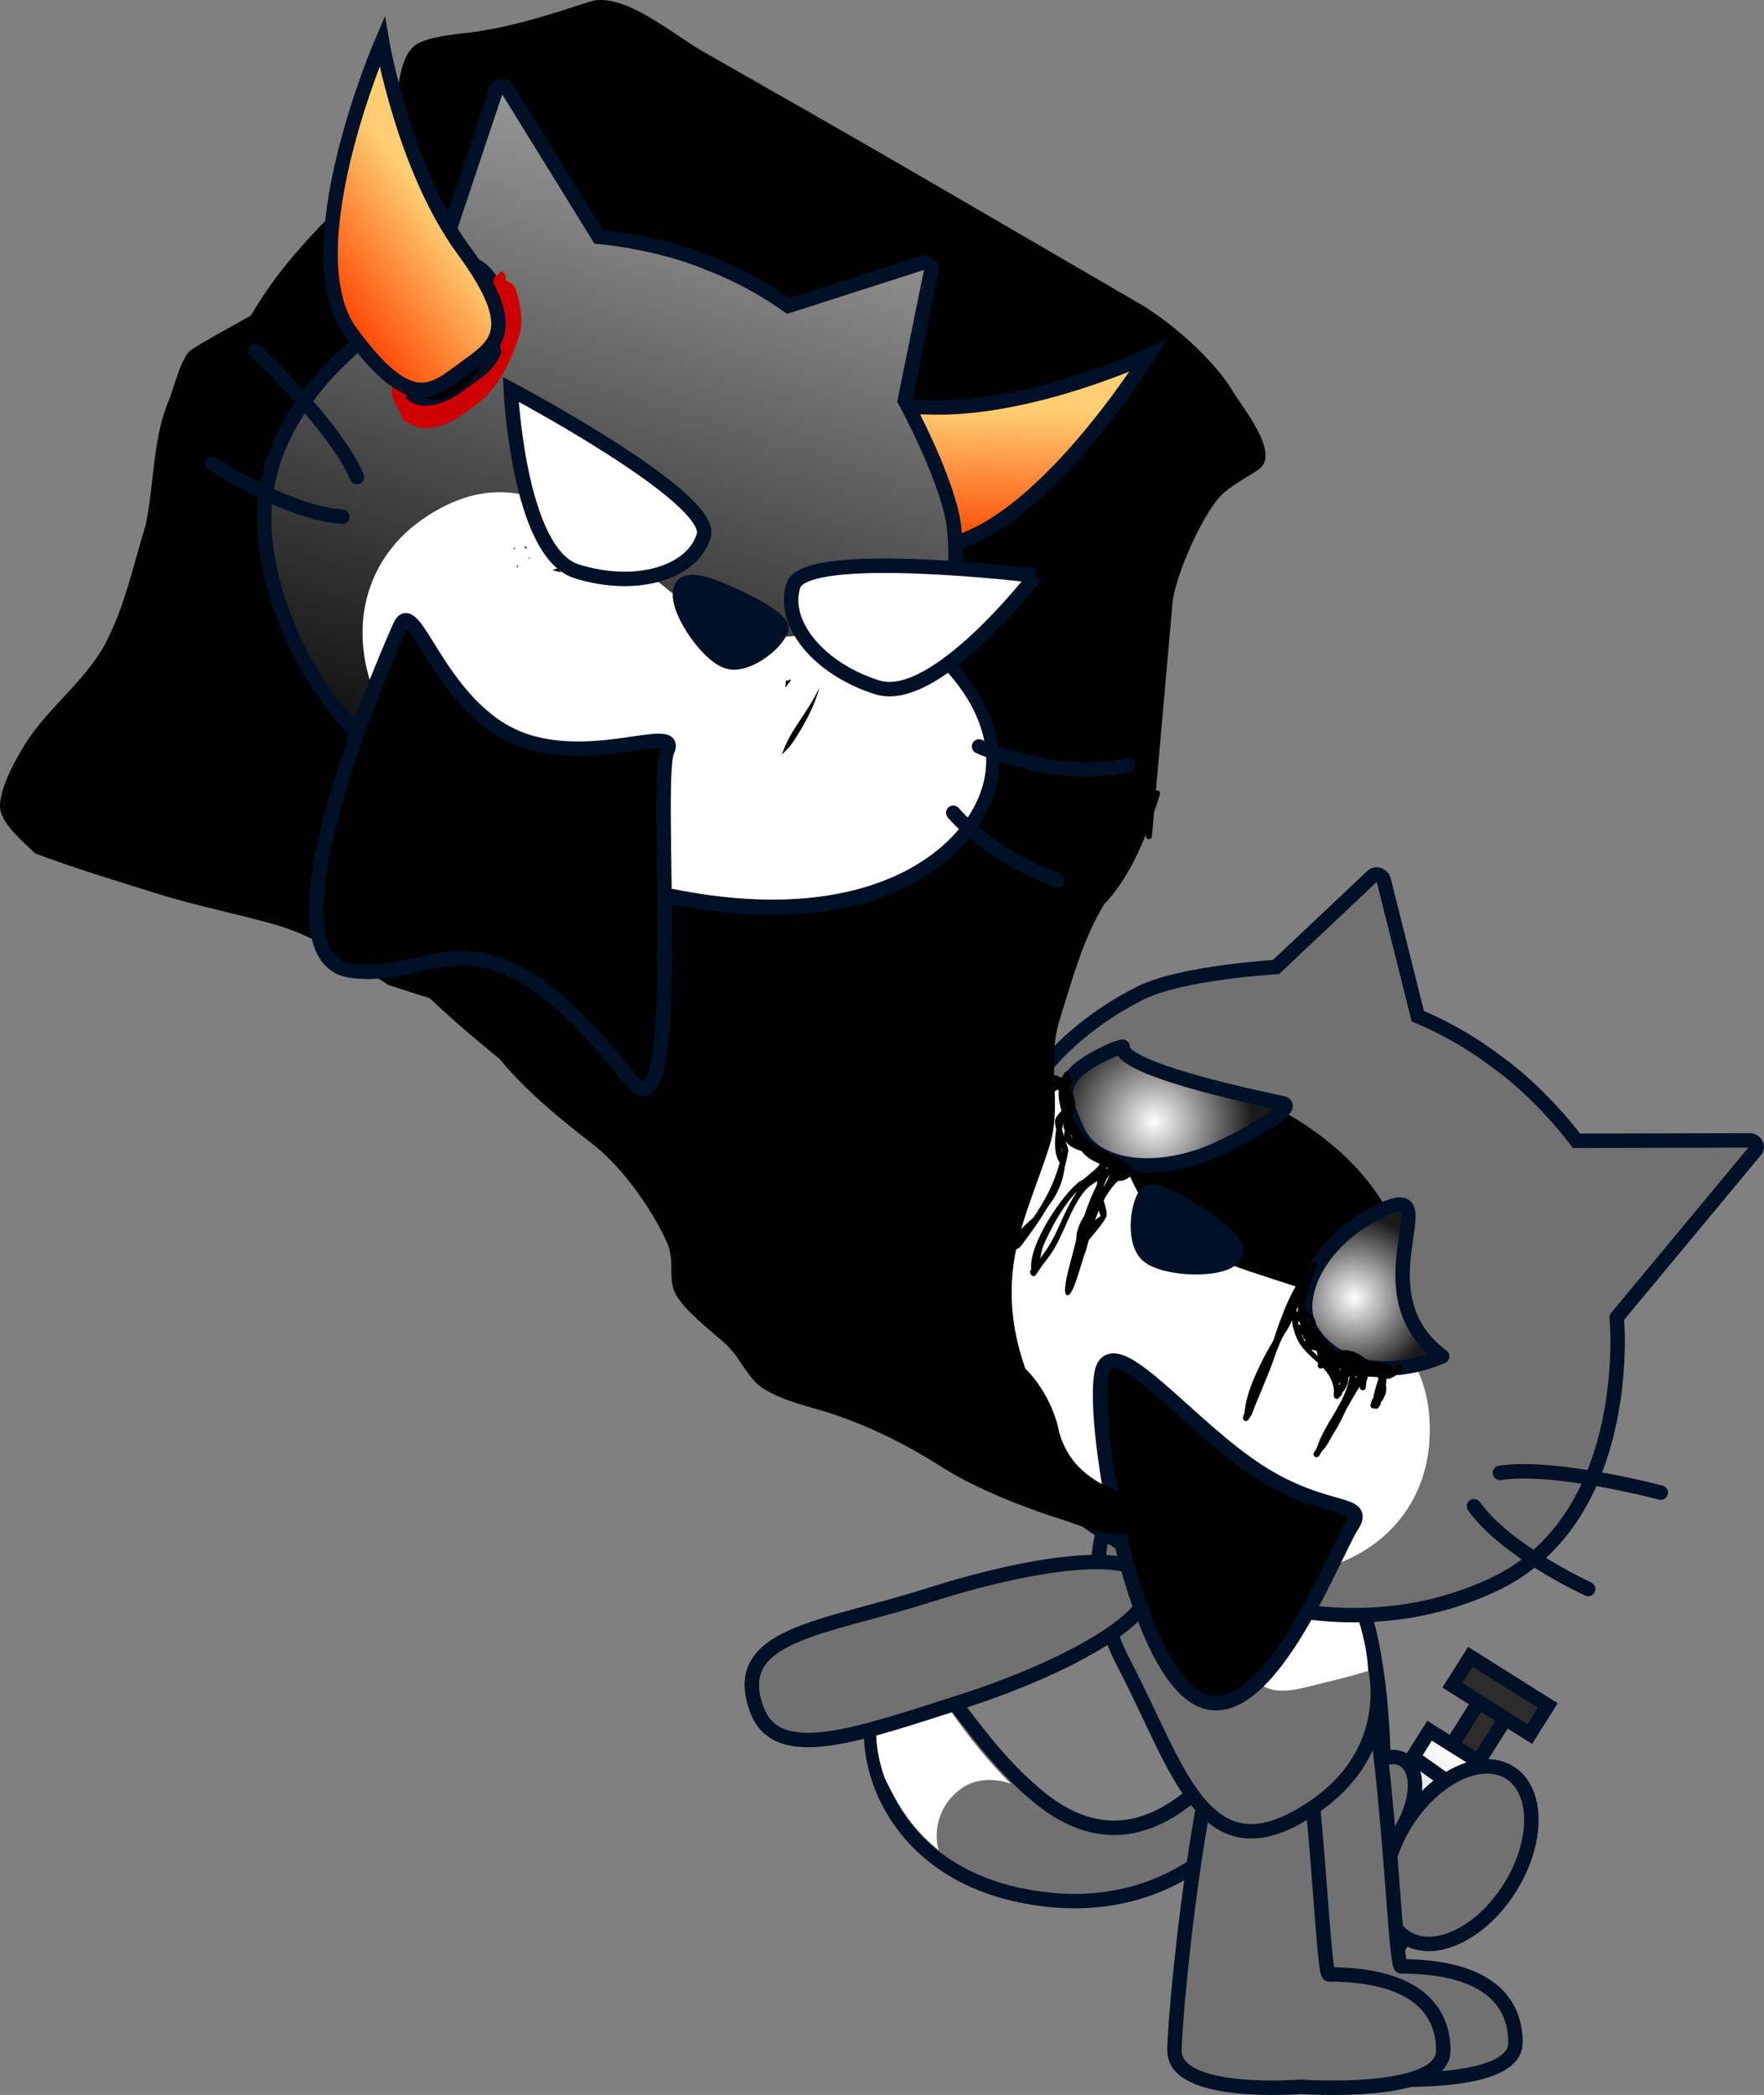 <svg version="1.1" xmlns="http://www.w3.org/2000/svg" xmlns:xlink="http://www.w3.org/1999/xlink" width="146.568" height="174.061" viewBox="0,0,146.568,174.061"><rect x="0" y="0" width="146.568" height="174.061" fill="#808080" stroke="none"/><defs><linearGradient x1="244.312" y1="212.429" x2="234.41" y2="228.174" gradientUnits="userSpaceOnUse" id="color-1"><stop offset="0" stop-color="#ffffff"/><stop offset="1" stop-color="#9f9f9f"/></linearGradient><radialGradient cx="218.313" cy="159.863" r="8.138" gradientUnits="userSpaceOnUse" id="color-2"><stop offset="0" stop-color="#ffffff"/><stop offset="1" stop-color="#1a1a1a"/></radialGradient><radialGradient cx="234.904" cy="174.478" r="6.759" gradientUnits="userSpaceOnUse" id="color-3"><stop offset="0" stop-color="#ffffff"/><stop offset="1" stop-color="#1a1a1a"/></radialGradient><linearGradient x1="199.728" y1="100.511" x2="199.41" y2="112.107" gradientUnits="userSpaceOnUse" id="color-4"><stop offset="0" stop-color="#ffce72"/><stop offset="1" stop-color="#ff4400"/></linearGradient><linearGradient x1="186.661" y1="80.88" x2="168.585" y2="138.439" gradientUnits="userSpaceOnUse" id="color-5"><stop offset="0" stop-color="#979797"/><stop offset="1" stop-color="#030303"/></linearGradient><linearGradient x1="160.908" y1="87.435" x2="151.556" y2="94.298" gradientUnits="userSpaceOnUse" id="color-6"><stop offset="0" stop-color="#ffce72"/><stop offset="1" stop-color="#ff4400"/></linearGradient></defs><g transform="translate(-122.401,-66.664)"><g data-paper-data="{&quot;isPaintingLayer&quot;:true}" stroke-miterlimit="10" stroke-dasharray="" stroke-dashoffset="0" style="mix-blend-mode: normal"><path d="M237.368,214.465c0,9.044 0.288,16.125 -4.5,16.375c-6.778,0.354 -4.75,-7.331 -4.75,-16.375c0,-9.044 1.462,-17.875 4.5,-17.875c3.038,0 4.75,8.831 4.75,17.875z" fill="#717171" fill-rule="nonzero" stroke="#001026" stroke-width="1.2" stroke-linecap="butt" stroke-linejoin="miter"/><g fill-rule="nonzero" stroke="#001026" stroke-width="1.2" stroke-linejoin="miter"><g><g><path d="M240.061,216.371l5.75,-9.142l2.201,1.384l-5.75,9.142z" fill="#2c2c2c" stroke-linecap="butt"/><path d="M234.039,226.258l2.003,1.323l-8.658,12.018z" fill="#6c6c6c" stroke-linecap="butt"/><path d="M231.278,226.205l9.902,-15.745l6.264,3.94l-9.902,15.745z" fill="url(#color-1)" stroke-linecap="butt"/><path d="M239.796,212.66l2.941,2.086" fill="none" stroke-linecap="round"/><path d="M238.325,215.752l2.602,1.873" fill="none" stroke-linecap="round"/><path d="M239.035,219.506l-2.157,-1.829" fill="none" stroke-linecap="round"/><path d="M235.193,221.106l1.862,1.171" fill="none" stroke-linecap="round"/><path d="M235.478,225.538l-2.22,-2.105" fill="none" stroke-linecap="round"/></g><path d="M243.078,206.691l1.491,-2.37l6.433,4.046l-1.491,2.37z" fill="#2c2c2c" stroke-linecap="butt"/></g><path d="M238.687,218.933c-1.558,2.478 -3.921,3.795 -5.276,2.943c-1.356,-0.853 -1.192,-3.553 0.367,-6.03c1.558,-2.478 3.921,-3.795 5.276,-2.943c1.356,0.853 1.192,3.553 -0.367,6.03z" fill="#717171" stroke-linecap="butt"/><path d="M247.854,223.516c-2.382,3.787 -6.245,5.641 -8.629,4.142c-2.384,-1.499 -2.387,-5.785 -0.005,-9.572c2.382,-3.787 6.245,-5.641 8.629,-4.142c2.384,1.499 2.387,5.785 0.005,9.572z" fill="#717171" stroke-linecap="butt"/></g><g fill-rule="evenodd"><path d="M225.121,212.484c0.908,0.418 3.854,0.189 1.823,3.789c-2.167,3.56 -8.791,10.441 -20.378,7.727c-12.536,-2.996 -13.617,-15.714 -9.937,-18.159c3.592,-2.398 5.427,4.568 11.865,9.953c9.247,7.845 15.719,-3.729 16.628,-3.311z" fill="#717171" stroke="#001026" stroke-width="1.2" stroke-linecap="round" stroke-linejoin="round"/><path d="M201.565,209.083c2.533,3.632 4.84,5.795 4.84,5.795c0,0 -2.359,-0.998 -4.279,0.496c-2.313,1.82 -1.962,4.359 -1.717,5.022c-1.425,-1.162 -2.952,-2.724 -4.489,-5.985c-1.226,-3.316 -1.004,-7.529 1.386,-8.367c1.949,-0.6 2.623,0.855 4.259,3.039z" fill="#ffffff" stroke="none" stroke-width="1" stroke-linecap="butt" stroke-linejoin="miter"/></g><path d="M248.32,236.375c0,3.866 -11.833,3 -11.833,3c0,0 -10.5,0.866 -10.5,-3c0,-3.451 2.745,-32.893 7.699,-34.583c3.835,-1.308 4.432,28.249 5.134,28.249c6.535,0 9.5,2.467 9.5,6.333z" fill="#717171" fill-rule="nonzero" stroke="#001026" stroke-width="1.2" stroke-linecap="butt" stroke-linejoin="miter"/><path d="M242.32,237.042c0,3.866 -11.833,3 -11.833,3c0,0 -10.5,0.866 -10.5,-3c0,-3.451 2.745,-32.893 7.699,-34.582c3.835,-1.308 4.432,28.249 5.134,28.249c6.535,0 9.5,2.467 9.5,6.333z" fill="#717171" fill-rule="nonzero" stroke="#001026" stroke-width="1.2" stroke-linecap="butt" stroke-linejoin="miter"/><g fill-rule="evenodd"><path d="M230.327,217.575c-7.993,4.529 -10.099,-4.165 -14.459,-12.54c-2.386,-4.507 -3.707,-10.904 0.646,-15.205c2.317,-2.538 6.672,2.046 7.82,0.167c1.764,-2.791 5.406,0.393 6.974,2.538c0,0 2.283,3.231 3.13,5.372c1.093,2.669 2.075,5.504 2.149,7.002c0,0 2.349,7.787 -6.261,12.665z" fill="#717171" stroke="#001026" stroke-width="1.2" stroke-linecap="round" stroke-linejoin="round"/><path d="M236.076,205.495c0,0 -1.834,0.571 -3.973,1.058c-2.611,0.65 -4.973,1.468 -6.423,-1.924c-0.982,-2.835 -2.682,-6.035 2.24,-8.141c4.644,-2.052 5.653,0.921 5.653,0.921c2.498,4.342 2.503,8.086 2.503,8.086z" fill="#ffffff" stroke="none" stroke-width="1" stroke-linecap="butt" stroke-linejoin="miter"/></g><path d="M202.271,208.049c-8.614,2.755 -15.271,5.187 -16.968,0.703c-2.402,-6.348 5.536,-6.758 14.149,-9.513c8.614,-2.755 17.471,-4.053 18.396,-1.16c0.925,2.893 -6.964,7.215 -15.578,9.97z" fill="#717171" fill-rule="nonzero" stroke="#001026" stroke-width="1.2" stroke-linecap="butt" stroke-linejoin="miter"/><g data-paper-data="{&quot;index&quot;:null}"><g><path d="M240.202,151.09c2.147,0.918 4.268,2.057 6.507,3.751c3.832,2.728 6.68,6.605 6.68,6.605l14.451,-0.033c0.444,0.05 0.7,0.574 0.398,0.855l-11.513,13.866c-0.067,-0.998 1.916,16.509 -10.249,22.2c-12.164,5.692 -27.605,1.742 -41.355,-11.603c-13.749,-13.345 -11.555,-24.798 -7.444,-28.925c4.112,-4.126 11.21,-2.019 11.21,-2.019c0,0 2.535,-3.719 8.215,-6.588c3.391,-1.732 11.318,-2.187 11.318,-2.187l8.01,-7.556c0.302,-0.281 0.776,-0.092 0.918,0.239z" fill="#717171" fill-rule="evenodd" stroke="#001026" stroke-width="1.2" stroke-linecap="butt" stroke-linejoin="miter"/><path d="M230.658,159.999c6.31,4.099 9.627,10.192 7.408,13.607c-2.219,3.416 -9.133,2.861 -15.443,-1.238c-6.31,-4.099 -9.627,-10.192 -7.408,-13.607c2.219,-3.416 9.133,-2.861 15.443,1.238z" fill="#000000" fill-rule="nonzero" stroke="none" stroke-width="NaN" stroke-linecap="butt" stroke-linejoin="miter"/><path d="M208.921,156.288c8.163,3.037 5.402,8.756 11.167,13.098c6.717,5.079 21.318,3.713 21.107,16.336c-0.156,12.539 -17.645,18.349 -35.214,0.972c-13.636,-13.152 -12.05,-24.404 -7.938,-28.53c4.112,-4.126 10.878,-1.876 10.878,-1.876z" fill="#ffffff" fill-rule="evenodd" stroke="none" stroke-width="1" stroke-linecap="butt" stroke-linejoin="miter"/><path d="M200.746,156.939c0,0 -5.983,-4.006 -7.854,-9.753" fill="none" fill-rule="evenodd" stroke="#001026" stroke-width="1.2" stroke-linecap="round" stroke-linejoin="round"/><path d="M197.196,161.669c0,0 -4.306,-0.531 -9.316,-4.383" fill="none" fill-rule="evenodd" stroke="#001026" stroke-width="1.2" stroke-linecap="round" stroke-linejoin="round"/><path d="M221.84,167.423c1.677,1.09 3.887,2.644 3.149,3.596c-0.872,1.342 -5.756,1.15 -7.156,0.002c-1.287,-0.956 -1.02,-4.121 -0.173,-5.24c0.465,-0.533 2.419,0.498 4.18,1.642z" fill="#001026" fill-rule="evenodd" stroke="#001026" stroke-width="1.2" stroke-linecap="round" stroke-linejoin="round"/><path d="M247.031,189.037c4.624,-0.693 13.361,1.644 13.361,1.644" fill="none" fill-rule="evenodd" stroke="#001026" stroke-width="1.2" stroke-linecap="round" stroke-linejoin="round"/><path d="M254.358,198.686c0,0 -6.805,-3.109 -9.484,-6.877" fill="none" fill-rule="evenodd" stroke="#001026" stroke-width="1.2" stroke-linecap="round" stroke-linejoin="round"/><path d="M214.826,153.902c0.223,-0.1 0.46,-0.157 0.689,-0.236c0.932,-0.32 -3.079,1.162 13.431,4.655c1.452,0.307 -3.141,2.827 -5.67,3.954c-4.967,2.139 -9.969,1.394 -11.336,-1.641c-1.367,-3.035 -1.997,-4.539 2.886,-6.733z" fill="url(#color-2)" fill-rule="evenodd" stroke="#001026" stroke-width="1.2" stroke-linecap="round" stroke-linejoin="round"/><path d="M237.59,167.042c4.913,-2.055 -2.448,7.068 4.639,12.316c-4.913,2.055 -9.365,0.832 -11.097,-2.559c-1.229,-3.064 1.545,-7.701 6.458,-9.757z" fill="url(#color-3)" fill-rule="evenodd" stroke="#001026" stroke-width="1.2" stroke-linecap="round" stroke-linejoin="round"/><path d="M214.151,180.131c1.467,-2.258 7.12,5.073 12.794,8.759c5.673,3.686 9.218,2.331 7.751,4.589c-1.467,2.258 -7.367,17.82 -13.04,14.134c-5.673,-3.686 -8.972,-25.223 -7.505,-27.481z" fill="#000000" fill-rule="nonzero" stroke="#001026" stroke-width="1.2" stroke-linecap="butt" stroke-linejoin="miter"/></g><path d="M233.63,178.97c0.088,-0.07 0.196,-0.113 0.33,-0.118c1.026,-0.039 1.616,0.492 2.23,0.946c0.061,0.003 0.121,0.005 0.182,0.008c0.155,-0.044 0.334,-0.022 0.508,0.04c0.225,0.025 0.452,0.064 0.68,0.125l0.027,0.031l0.008,-0.012l0.328,0.213c0.07,0.045 0.109,0.119 0.113,0.196c0.071,-0.009 0.145,-0.021 0.221,-0.037l0.226,-0.247c0.081,-0.091 0.218,-0.112 0.323,-0.044c0.116,0.075 0.149,0.23 0.073,0.346c-0.009,0.013 -0.018,0.025 -0.028,0.036l-0.334,0.365l-0.002,-0.002l-0.005,0.009c-0.211,0.19 -0.472,0.346 -0.749,0.406c-0.052,-0.013 -0.106,-0.025 -0.159,-0.037c-0.006,0.181 -0.024,0.367 -0.051,0.552c0.1,0.446 -0.02,0.961 -0.456,1.483l0.065,0.042l-0.213,0.328c-0.075,0.115 -0.228,0.148 -0.344,0.075c-0.071,0.025 -0.152,0.018 -0.22,-0.026c-0.097,-0.063 -0.136,-0.183 -0.101,-0.288l0.145,-0.473l0.057,0.018c0.093,-0.565 0.263,-1.109 0.441,-1.661c-0.005,-0.049 -0.013,-0.096 -0.025,-0.141c-0.001,-0.005 -0.003,-0.009 -0.004,-0.014c-0.275,-0.026 -0.556,-0.04 -0.84,-0.049c-0.001,0.007 -0.003,0.015 -0.004,0.021c-0.034,0.156 -0.081,0.309 -0.137,0.459l0.015,0.002l-0.049,0.43c-0.004,0.039 -0.016,0.078 -0.039,0.113c-0.075,0.116 -0.23,0.149 -0.346,0.073c-0.066,-0.043 -0.106,-0.113 -0.113,-0.186l-0.008,-0.081c-0.376,0.592 -0.735,1.214 -1.089,1.835c-0.347,0.802 -0.757,1.555 -1.114,2.11c-0.197,0.306 -0.563,1.12 -0.926,1.391c-0.027,0.052 -0.053,0.105 -0.08,0.157l-0.012,0.008l0.005,0.003l-0.16,0.246c-0.075,0.116 -0.23,0.149 -0.346,0.073c-0.116,-0.075 -0.149,-0.23 -0.073,-0.346l0.154,-0.238c0.033,-0.065 0.066,-0.13 0.099,-0.194c0.631,-2.018 2.381,-3.698 2.704,-5.882c-0.035,0.017 -0.07,0.034 -0.103,0.051c0.023,0.445 -0.138,0.902 -0.564,1.358l0.058,0.049l-0.262,0.309c-0.08,0.097 -0.221,0.121 -0.329,0.051c-0.077,-0.05 -0.117,-0.136 -0.114,-0.221l0.014,-0.481c-0.098,-0.807 -0.464,-1.363 -0.923,-1.849c-0.082,0.082 -0.213,0.099 -0.314,0.034c-0.09,-0.058 -0.13,-0.165 -0.108,-0.264l0.031,-0.154c-0.794,-0.738 -1.706,-1.426 -2.031,-2.806c-0.104,-0.298 -0.139,-0.561 -0.12,-0.783c-0.125,0.281 -0.253,0.559 -0.422,0.82c-0.148,0.228 -0.288,0.46 -0.423,0.695c-0.276,0.61 -0.533,1.249 -0.758,1.95c-0.544,1.481 -1.198,2.892 -1.755,4.378l-0.02,0.018l0.007,0.005l-0.269,0.421c-0,0.001 -0.001,0.001 -0.001,0.002c-0.075,0.116 -0.23,0.149 -0.346,0.073c-0.094,-0.061 -0.133,-0.174 -0.105,-0.276l0.072,-0.287l0.052,0.013c0.079,-1.806 1.334,-4.297 2.391,-6.081c0.674,-2.077 1.653,-4.747 3.02,-6.08c0.009,-0.031 0.018,-0.062 0.026,-0.092l0.056,0.014c0.005,-0.005 0.011,-0.01 0.016,-0.015l-0.053,-0.034l0.16,-0.246c0.075,-0.116 0.23,-0.149 0.346,-0.073c0.116,0.075 0.149,0.23 0.073,0.346l-0.143,0.221c-0.14,0.554 -0.741,1.976 -0.933,3.086c0.033,0.126 0.06,0.265 0.084,0.409c0.194,0.066 0.396,0.195 0.588,0.392c0.34,0.35 0.328,0.7 0.215,1.048c0.221,0.15 0.439,0.32 0.598,0.545c0.153,0.164 0.417,0.535 0.704,0.913c0.1,0.065 0.199,0.13 0.298,0.194c0.095,0.122 0.192,0.229 0.291,0.325c0.03,-0.019 0.059,-0.033 0.088,-0.044zM231.247,178.302c0,0.006 0.001,0.012 0.001,0.017c0,0.006 0.012,0.013 0.032,0.021c-0.011,-0.013 -0.022,-0.026 -0.033,-0.038zM230.162,175.386c-0.013,0.095 -0.028,0.19 -0.058,0.247c-0.005,0.009 -0.01,0.019 -0.015,0.028c0.044,-0.028 0.095,-0.056 0.155,-0.084c0.008,-0.142 0.024,-0.289 0.047,-0.438c-0.043,0.083 -0.085,0.165 -0.128,0.247zM230.253,176.44c0.005,0.081 0.019,0.171 0.043,0.272c0.054,-0.005 0.11,0.008 0.159,0.039l0.038,0.024c-0.001,-0.002 -0.003,-0.004 -0.004,-0.006c-0.053,-0.078 -0.096,-0.164 -0.131,-0.255c-0.035,-0.025 -0.07,-0.05 -0.104,-0.075zM231.27,176.786c0.012,-0.14 -0.013,-0.266 -0.097,-0.373c-0.082,-0.104 -0.164,-0.19 -0.243,-0.258c0.015,0.11 0.031,0.216 0.049,0.315c0.1,0.098 0.2,0.204 0.288,0.314c0.001,0.001 0.002,0.001 0.003,0.002zM233.727,180.359c-0.001,0.01 -0.003,0.019 -0.004,0.029l0.029,0.138c0.015,-0.04 0.03,-0.08 0.043,-0.12c-0.023,-0.015 -0.046,-0.031 -0.069,-0.047zM230.865,177.999l-0.121,-0.118c-0.06,-0.056 -0.087,-0.137 -0.076,-0.216c-0.045,-0.043 -0.088,-0.091 -0.129,-0.142c0.084,0.22 0.185,0.419 0.298,0.602c0.008,-0.042 0.017,-0.084 0.029,-0.126zM235.043,181.193c0.04,-0.059 0.08,-0.117 0.12,-0.173c-0.034,-0.001 -0.068,-0.002 -0.101,-0.004c-0.005,0.058 -0.011,0.117 -0.018,0.177zM233.415,181.021c-0.001,-0.001 -0.003,-0.002 -0.004,-0.003c0.001,0.002 0.002,0.004 0.003,0.006zM231.348,178.792c0.175,0.19 0.361,0.365 0.549,0.534c-0.038,-0.127 -0.069,-0.263 -0.092,-0.41c-0.126,-0.053 -0.298,-0.093 -0.457,-0.124zM234.785,180.186c-0.093,-0.012 -0.186,-0.024 -0.278,-0.037c0.06,0.048 0.117,0.098 0.172,0.147c0.036,-0.041 0.071,-0.078 0.106,-0.11zM234.064,180.652c-0.005,0.013 -0.01,0.027 -0.015,0.04c0.005,0 0.01,0 0.014,0c0.001,-0.014 0.001,-0.027 0,-0.04zM233.676,181.76c0.029,-0.078 0.061,-0.158 0.094,-0.238l-0.071,0.057c-0.018,0.015 -0.038,0.027 -0.058,0.036c0.013,0.047 0.025,0.095 0.036,0.145z" fill="#000000" fill-rule="nonzero" stroke="none" stroke-width="0.5" stroke-linecap="butt" stroke-linejoin="miter"/><path d="M210.667,162.261c-0.018,-0.082 -0.043,-0.175 -0.073,-0.276c0.013,0.13 0.031,0.255 0.055,0.374c0.006,-0.032 0.012,-0.065 0.018,-0.097zM210.159,160.514c-0.075,-0.313 -0.118,-0.596 -0.087,-0.794c0.039,-0.248 0.304,-0.52 0.545,-0.784c-0.142,-0.577 -0.212,-1.146 -0.179,-1.655c-0.063,-0.03 -0.13,-0.055 -0.198,-0.077c-0.798,0.592 -1.955,1.356 -2.187,1.531c-0.634,0.542 -1.185,1.132 -1.686,1.75c-0.924,1.525 -1.825,3.062 -2.808,4.576l-0.16,0.246c-0.075,0.116 -0.23,0.149 -0.346,0.073c-0.076,-0.05 -0.117,-0.134 -0.114,-0.218l0.009,-0.496l0.113,0.002c0.111,-1.704 1.732,-3.576 3.217,-4.999c0.444,-0.725 0.895,-1.447 1.366,-2.162c1.014,-1.404 2.06,-1.851 2.887,-1.324c0.079,-0.035 0.155,-0.065 0.228,-0.087l0.003,-0.011l-0.071,-0.046l0.16,-0.246c0.075,-0.116 0.23,-0.149 0.346,-0.073c0.094,0.061 0.134,0.175 0.104,0.278l-0.025,0.098c0.066,0.034 0.121,0.086 0.165,0.16c0.155,0.26 0.065,0.455 -0.157,0.601c-0.003,0.057 -0.008,0.113 -0.014,0.167c0.17,0.304 0.319,0.673 0.444,1.109c0.097,0.338 -0.104,0.835 -0.268,1.296c0.044,0.063 0.093,0.129 0.147,0.196c1.117,2.556 3.301,2.683 4.934,4.114c0.035,0.012 0.071,0.035 0.107,0.073c0.009,0.01 0.018,0.02 0.025,0.03l0.01,-0.016l0.246,0.16c0.116,0.075 0.149,0.23 0.073,0.346c-0.038,0.058 -0.095,0.095 -0.158,0.108l-0.271,0.058l-0.008,-0.04l-0.089,0.041c-0.049,-0.028 -0.097,-0.055 -0.146,-0.081c-0.424,0.314 -0.757,0.397 -0.997,0.35c-0.475,0.427 -0.874,0.995 -1.212,1.629c0.102,0.406 0.242,0.78 0.247,1.178c0.005,0.377 -0.9,1.409 -1.491,2.13c-0.093,0.329 -0.176,0.642 -0.252,0.929c-0.246,0.434 -0.956,3.599 -1.482,3.649c-0.81,0.077 0.719,-4.186 0.712,-4.843c0.007,-0.554 0.274,-1.148 0.641,-1.753c0.301,-0.916 0.698,-1.853 1.049,-2.569c0.008,-0.109 0.018,-0.22 0.03,-0.33c-0.353,0.244 -0.729,0.464 -1.007,0.797c-1.216,1.454 -1.717,3.514 -2.711,5.077c-0.36,0.554 -0.795,1.04 -1.149,1.588l-0.213,0.328c-0.075,0.116 -0.23,0.149 -0.346,0.073c-0.058,-0.038 -0.095,-0.095 -0.108,-0.158v0v0l-0.058,-0.271l0.116,-0.025c-0.271,-2.118 2.636,-6.379 4.051,-7.39c0.379,-0.166 0.585,-0.429 0.905,-0.683c0.39,-0.31 0.624,-0.553 0.741,-0.75c-0.305,-0.144 -0.603,-0.285 -0.849,-0.445c-0.224,-0.145 -0.455,-0.364 -0.683,-0.637c-0.555,-0.173 -1.093,-0.408 -1.318,-0.853c0.103,0.322 0.198,0.617 0.237,0.813c-0.079,0.477 -0.179,0.931 -0.299,1.366c-0.195,1.464 -0.698,2.398 -1.428,3.346c-0.644,1.109 -1.419,2.171 -2.28,3.316l-0.049,0.017l0.008,0.014l-0.373,0.219c-0.08,0.049 -0.184,0.051 -0.267,-0.003c-0.094,-0.061 -0.134,-0.175 -0.104,-0.278l0.076,-0.294l0.085,0.022c0.238,-0.883 1.034,-1.522 1.749,-2.172c0.925,-1.393 1.677,-2.751 2.139,-4.457c0.007,-0.041 0.013,-0.082 0.02,-0.123c-0.433,-0.496 -0.459,-1.718 -0.285,-2.71zM211.914,165.632c-1.159,1.121 -2.328,3.319 -2.854,4.614c-0.062,0.151 -0.139,0.568 -0.243,0.977c0.207,-0.272 0.415,-0.544 0.605,-0.835c0.877,-1.313 1.471,-3.306 2.493,-4.755zM214.059,165.346c0.23,-0.374 0.418,-0.739 0.523,-1.086l-0.119,0.183c-0.144,0.218 -0.276,0.531 -0.404,0.903zM213.384,168.05c0.143,-0.131 0.297,-0.245 0.468,-0.338c0.004,-0.002 -0.073,-0.214 -0.157,-0.455c-0.112,0.261 -0.215,0.527 -0.311,0.793zM214.35,163.651c-0.013,0.042 -0.026,0.081 -0.037,0.115l0.074,-0.024c0.03,-0.01 0.062,-0.015 0.094,-0.013c-0.016,-0.011 -0.032,-0.022 -0.048,-0.034c-0.027,-0.015 -0.055,-0.029 -0.083,-0.044zM210.833,161.134c-0.026,-0.165 -0.016,-0.352 0.036,-0.566c-0.139,-0.197 -0.129,-0.435 -0.059,-0.691c-0.07,0.173 -0.125,0.381 -0.165,0.609c0.051,0.203 0.118,0.427 0.188,0.648zM208.856,157.358c-0.003,0.001 -0.005,0.001 -0.007,0.002l-0.304,0.131c-0.075,0.034 -0.165,0.03 -0.239,-0.018c-0.003,-0.002 -0.006,-0.004 -0.008,-0.006c-0.08,0.101 -0.161,0.209 -0.243,0.324c-0.141,0.213 -0.279,0.428 -0.417,0.642c0.034,-0.03 0.068,-0.059 0.101,-0.088c0.145,-0.108 0.585,-0.532 1.117,-0.987zM211.34,160.871c0.031,0.147 0.105,0.277 0.211,0.395c-0.072,-0.128 -0.143,-0.26 -0.211,-0.395zM211.867,161.019c0.166,0.294 0.358,0.569 0.571,0.813c0.035,0.015 0.07,0.031 0.105,0.046c-0.249,-0.294 -0.478,-0.587 -0.676,-0.859zM211.176,158.888c-0.002,0.003 -0.005,0.006 -0.007,0.009c0,0.004 0.001,0.007 0.001,0.011c0.002,-0.007 0.004,-0.013 0.006,-0.02zM209.949,156.513c0.045,-0.03 0.089,-0.058 0.133,-0.086c-0.166,-0.065 -0.342,-0.07 -0.526,-0.016c0.13,0.015 0.262,0.05 0.393,0.102z" fill="#000000" fill-rule="nonzero" stroke="none" stroke-width="0.5" stroke-linecap="butt" stroke-linejoin="miter"/></g><g data-paper-data="{&quot;index&quot;:null}"><path d="M217.61,136.115c0.004,-0.048 0.008,-0.096 0.013,-0.144c-0.862,2.156 -1.971,4.247 -3.485,5.832c-1.81,3.011 -2.67,6.337 -3.715,9.675c-1.067,3.503 0.237,6.962 -0.795,10.315c-1.035,3.295 -2.556,6.605 -3.003,9.846c-0.417,2.996 -0.04,5.875 0.964,8.719c0,0 0.002,0.005 0.004,0.014c1.444,1.439 2.485,3.5 2.808,5.271c0.985,3.546 3.943,4.762 7.379,5.846c3.011,0.946 -0.326,2.458 -1.909,2.615c-1.777,0.176 -3.769,-0.734 -5.432,-1.253c-2.991,-0.938 -7.031,-2.549 -9.67,-4.225c-3.011,-1.922 -5.957,-3.402 -9.344,-4.535c-1.874,-0.591 -4.003,-1.022 -5.671,-2.104c-1.189,-0.772 -1.86,-2.485 -2.888,-3.487c-1.162,-1.132 -4.12,-3.236 -4.535,-4.832c-0.34,-1.306 0.106,-2.395 -0.528,-3.806c-1.264,-2.815 -3.792,-6.319 -6.146,-8.131c-2.674,-2.058 -5.645,-4.495 -7.725,-7.065c-1.932,-1.581 -3.846,-3.19 -5.658,-4.908l-0.162,-0.153c-1.156,-0.365 -2.312,-0.733 -3.463,-1.113c-2.944,-1.929 -5.758,-3.895 -9.16,-4.941c-3.358,-0.968 -6.769,-1.61 -10.134,-2.671c-3.359,-1.059 -6.732,-2.07 -10.03,-3.31c-0.878,-0.846 -2.726,-2.38 -2.903,-3.675c-0.213,-1.559 1.439,-4.468 2.255,-5.703c1.866,-2.825 4.928,-5.118 6.487,-8.078c1.594,-3.028 2.349,-6.597 3.351,-9.867c0.689,-3.323 0.594,-7.227 1.894,-10.259c0.395,-0.921 1.046,-3.717 1.873,-4.252c1.343,-0.869 3.296,-1.911 4.961,-2.851c1.856,-3.159 3.913,-5.547 6.469,-8.165c1.393,-1.427 3.942,-3.192 4.847,-4.948c0.445,-0.863 0.424,-2.408 0.598,-3.374c0.291,-1.609 0.293,-4.714 1.63,-5.892c0.863,-0.761 3.39,-0.989 4.499,-1.123c3.515,-0.423 6.73,-1.48 10.091,-2.576c2.775,-0.905 6.91,2.696 9.413,4.124c3.04,1.734 6.08,3.469 9.12,5.203c3.041,1.735 6.075,3.48 9.101,5.241c3.025,1.76 6.05,3.521 9.075,5.281c3.025,1.76 6.05,3.521 9.075,5.281c2.55,1.484 6.192,4.702 7.682,7.247c0.754,1.287 4.002,5.187 2.142,6.476c-0.806,0.559 -1.896,1.123 -2.792,1.86c-1.72,1.379 -4.176,7.044 -4.367,9.213c-0.308,3.486 -0.617,6.973 -0.925,10.459c-0.152,1.72 -0.304,3.44 -0.456,5.16c0.043,-0.017 0.098,-0.021 0.166,0.001c0.239,0.075 0.164,0.313 0.164,0.313l-0.107,0.342c-0.122,0.386 -0.249,0.777 -0.383,1.17c-0.058,0.659 -0.117,1.319 -0.175,1.978c0,0 -0.022,0.249 -0.271,0.227c-0.249,-0.022 -0.227,-0.271 -0.227,-0.271z" fill="#000000" fill-rule="nonzero" stroke="none" stroke-width="0.5" stroke-linecap="butt" stroke-linejoin="miter"/><g data-paper-data="{&quot;index&quot;:null}"><path d="M199.728,100.511c8.38,0.23 18.104,-4.305 18.104,-4.305c0,0 -10.042,16.131 -18.422,15.901c-8.38,-0.23 -7.904,-2.815 -7.817,-6.017c0.088,-3.202 -0.245,-5.809 8.135,-5.579z" data-paper-data="{&quot;index&quot;:null}" fill="url(#color-4)" fill-rule="nonzero" stroke="#001026" stroke-width="1.2" stroke-linecap="butt" stroke-linejoin="miter"/><g><g><g><path d="M199.087,88.491c0.357,-0.054 0.767,0.249 0.687,0.654l-2.193,10.791c0,0 3.796,6.974 4.114,10.769c0.56,6.339 -1.262,10.455 -1.262,10.455c0,0 5.535,4.918 4.199,10.588c-1.336,5.67 -9.908,13.576 -28.499,8.937c-18.59,-4.639 -30.092,-15.673 -31.675,-29.009c-1.583,-13.337 14.335,-20.888 13.452,-20.419l5.705,-17.096c0.079,-0.405 0.66,-0.464 0.937,-0.113l7.596,12.293c0,0 4.796,0.373 9.135,2.189c2.62,1.009 4.707,2.21 6.619,3.549z" fill="url(#color-5)" fill-rule="evenodd" stroke="#001026" stroke-width="1.2" stroke-linecap="butt" stroke-linejoin="miter"/><path d="M199.991,121.393c0,0 5.481,4.561 4.145,10.231c-1.336,5.67 -10.058,12.954 -28.425,8.309c-24.031,-5.757 -28.322,-23.679 -17.753,-30.428c10.612,-6.839 17.155,6.285 25.014,9.312c6.73,2.607 10.131,-2.756 17.018,2.576z" fill="#ffffff" fill-rule="evenodd" stroke="none" stroke-width="1" stroke-linecap="butt" stroke-linejoin="miter"/><path d="M216.18,130.208c-5.869,1.443 -12.429,-1.526 -12.429,-1.526" fill="none" fill-rule="evenodd" stroke="#001026" stroke-width="1.2" stroke-linecap="round" stroke-linejoin="round"/><path d="M210.244,139.794c-5.915,-2.224 -8.638,-5.602 -8.638,-5.602" fill="none" fill-rule="evenodd" stroke="#001026" stroke-width="1.2" stroke-linecap="round" stroke-linejoin="round"/><path d="M183.716,116.294c1.901,0.892 3.807,2.008 3.601,2.684c-0.504,1.31 -3.052,3.207 -4.543,2.618c-1.714,-0.584 -4.454,-4.632 -3.774,-6.08c0.419,-1.129 2.906,-0.072 4.716,0.778z" fill="#001026" fill-rule="evenodd" stroke="#001026" stroke-width="1.2" stroke-linecap="round" stroke-linejoin="round"/><path d="M143.618,95.814c0,0 6.595,6.189 8.446,10.483" fill="none" fill-rule="evenodd" stroke="#001026" stroke-width="1.2" stroke-linecap="round" stroke-linejoin="round"/><path d="M150.848,109.592c-4.615,-0.288 -10.846,-4.429 -10.846,-4.429" fill="none" fill-rule="evenodd" stroke="#001026" stroke-width="1.2" stroke-linecap="round" stroke-linejoin="round"/><path d="M177.847,129.035c-1.144,2.437 1.599,33.241 -3.042,27.352c-12.558,-15.936 -15.989,-7.978 -23.303,-9.09c-8.1,-1.231 3.716,-27.712 4.167,-28.673c1.144,-2.437 3.178,6.294 9.303,9.169c6.124,2.875 14.019,-1.195 12.875,1.242z" fill="#000000" fill-rule="nonzero" stroke="#001026" stroke-width="1.2" stroke-linecap="butt" stroke-linejoin="miter"/></g><path d="M172.56,113.425c-0.074,0.061 -0.147,0.124 -0.179,0.18c-0.005,0.009 -0.011,0.019 -0.016,0.028c0.001,-0.052 -0.002,-0.11 -0.01,-0.176c0.117,-0.082 0.233,-0.173 0.348,-0.271c-0.048,0.08 -0.095,0.16 -0.142,0.239zM171.617,113.904c-0.071,0.038 -0.156,0.074 -0.254,0.107c-0.024,-0.048 -0.064,-0.089 -0.117,-0.114l-0.041,-0.019c0.003,0 0.005,0 0.008,0c0.094,0.003 0.19,-0.005 0.285,-0.023c0.039,0.017 0.079,0.034 0.119,0.049zM170.786,113.223c0.113,-0.083 0.233,-0.129 0.368,-0.114c0.132,0.015 0.248,0.039 0.347,0.071c-0.101,0.045 -0.2,0.087 -0.293,0.125c-0.135,-0.033 -0.279,-0.062 -0.419,-0.079c-0.001,-0.001 -0.002,-0.001 -0.004,-0.002zM166.455,113.021c-0.007,0.006 -0.015,0.012 -0.023,0.018l-0.133,0.048c0.026,-0.034 0.052,-0.068 0.079,-0.1c0.025,0.011 0.051,0.023 0.076,0.034zM169.878,114.297c0.031,-0.028 0.062,-0.059 0.092,-0.091l0.164,0.04c0.079,0.021 0.163,0.002 0.224,-0.049c0.06,0.016 0.124,0.027 0.189,0.035c-0.232,0.044 -0.454,0.064 -0.669,0.065zM165.053,112.343c0.029,-0.065 0.057,-0.129 0.084,-0.193c0.019,0.028 0.038,0.056 0.057,0.084c-0.047,0.035 -0.094,0.071 -0.141,0.109zM166.058,113.635c0.002,0.001 0.003,0.001 0.005,0.002c-0.002,0 -0.005,0 -0.007,0.001zM169.042,114.214c-0.254,-0.049 -0.5,-0.115 -0.744,-0.184c0.128,-0.035 0.26,-0.081 0.397,-0.138c0.112,0.079 0.236,0.204 0.346,0.322zM166.044,112.03c0.059,0.073 0.119,0.145 0.178,0.217c-0.073,-0.025 -0.145,-0.048 -0.216,-0.069c0.016,-0.053 0.029,-0.102 0.038,-0.148zM165.292,113.803c0.051,-0.066 0.102,-0.135 0.153,-0.205l-0.011,0.09c-0.003,0.023 -0.003,0.046 -0,0.069c-0.047,0.014 -0.094,0.029 -0.142,0.046z" fill="#000000" fill-rule="nonzero" stroke="none" stroke-width="0.5" stroke-linecap="butt" stroke-linejoin="miter"/><path d="M193.923,123.127c0.024,-0.022 0.049,-0.044 0.073,-0.067c0.079,-0.028 0.172,-0.056 0.273,-0.084c-0.117,0.057 -0.233,0.108 -0.346,0.151zM190.474,123.781c-0.341,1.576 -1.592,3.728 -2.414,4.859c-0.096,0.132 -0.409,0.417 -0.702,0.722c0.122,-0.319 0.243,-0.64 0.391,-0.954c0.653,-1.438 2.032,-2.994 2.725,-4.626zM187.645,123.808c0.036,-0.19 0.051,-0.382 0.04,-0.576c-0,-0.005 0.22,-0.051 0.469,-0.107c-0.163,0.232 -0.334,0.461 -0.51,0.683zM190.794,120.759l-0.018,-0.076c-0.007,-0.031 -0.02,-0.06 -0.038,-0.087c0.018,0.008 0.036,0.015 0.054,0.023c0.027,0.015 0.054,0.031 0.081,0.047c-0.029,0.034 -0.056,0.065 -0.078,0.093zM194.865,122.326c0.153,-0.065 0.308,-0.172 0.462,-0.329c0.241,0.014 0.438,-0.12 0.618,-0.314c-0.11,0.15 -0.258,0.307 -0.43,0.461c-0.2,0.064 -0.425,0.124 -0.65,0.182zM199.116,122.013c0.001,0.002 0.002,0.005 0.003,0.007l0.049,0.327c0.011,0.081 0.062,0.156 0.142,0.193c0.003,0.001 0.006,0.003 0.009,0.004c-0.044,0.121 -0.093,0.247 -0.147,0.377c-0.107,0.232 -0.216,0.463 -0.326,0.693c0.007,-0.045 0.014,-0.089 0.021,-0.132c0.015,-0.18 0.143,-0.777 0.249,-1.47zM194.822,121.757c-0.141,0.051 -0.291,0.057 -0.446,0.029c0.147,-0.006 0.296,-0.016 0.446,-0.029zM194.418,121.387c-0.337,0.014 -0.672,-0.004 -0.992,-0.056c-0.031,-0.021 -0.063,-0.043 -0.094,-0.065c0.382,0.056 0.751,0.096 1.086,0.121zM196.592,120.849c-0.001,0.004 -0.002,0.007 -0.004,0.011c-0.003,0.002 -0.007,0.003 -0.01,0.005c0.004,-0.005 0.009,-0.01 0.013,-0.016zM199.257,120.639c0.002,-0.053 0.003,-0.106 0.003,-0.158c0.143,0.107 0.24,0.253 0.291,0.438c-0.082,-0.102 -0.181,-0.196 -0.294,-0.28z" fill="#000000" fill-rule="nonzero" stroke="none" stroke-width="0.5" stroke-linecap="butt" stroke-linejoin="miter"/></g><path d="M180.875,111.183c-0.989,3.15 -5.72,4.47 -10.567,2.948c-4.847,-1.522 -5.472,-15.12 -5.472,-15.12c0,0 17.028,9.021 16.039,12.171z" fill="#ffffff" fill-rule="nonzero" stroke="#001026" stroke-width="1.2" stroke-linecap="butt" stroke-linejoin="miter"/><path d="M208.433,114.5c0,0 -8.286,10.799 -13.133,9.277c-4.847,-1.522 -7.974,-5.31 -6.984,-8.46c0.989,-3.15 20.118,-0.817 20.118,-0.817z" data-paper-data="{&quot;index&quot;:null}" fill="#ffffff" fill-rule="nonzero" stroke="#001026" stroke-width="1.2" stroke-linecap="butt" stroke-linejoin="miter"/></g><path d="M163.6,95.703c-1.026,3.267 -3.694,5.338 -5.96,4.627c-2.266,-0.712 -3.271,-3.937 -2.245,-7.204c1.026,-3.267 3.694,-5.338 5.96,-4.627c2.266,0.712 3.271,3.937 2.245,7.204z" fill="#000000" fill-rule="nonzero" stroke="#001026" stroke-width="1.2" stroke-linecap="butt" stroke-linejoin="miter"/><path d="M164.091,89.236c0.216,0.013 0.234,0.201 0.235,0.252c0.089,0.06 0.132,0.174 0.098,0.282c-0.01,0.031 -0.025,0.059 -0.044,0.082c0.165,0.288 0.622,0.282 0.786,0.671c0.419,0.995 0.73,2.777 0.42,3.891c-0.611,1.847 -1.319,3.66 -2.931,5.325c-1.951,1.536 -4.405,3.611 -6.783,1.791c-0.179,-0.792 -1.067,-1.685 -0.917,-2.452c0.255,-1.301 1.19,-0.25 1.219,0.508l-0.074,0.087c1.051,1.271 3.23,0.59 4.599,-0.394c1.325,-1.069 2.776,-1.649 3.377,-3.399c-0.018,-0.031 -0.025,-0.056 -0.025,-0.056c-0.418,-1.542 -0.207,-3.326 -0.617,-5.008l-0.088,-0.152c0,0 -0.116,-0.222 0.106,-0.337c0.011,-0.006 0.022,-0.011 0.033,-0.015l-0.161,-0.102c0.036,-0.104 0.078,-0.245 0.135,-0.367c-0.023,-0.135 0.096,-0.23 0.096,-0.23c0.093,-0.065 0.187,-0.13 0.28,-0.195c0.02,-0.072 0.079,-0.193 0.255,-0.183z" fill="#cf0000" fill-rule="nonzero" stroke="none" stroke-width="0.5" stroke-linecap="butt" stroke-linejoin="miter"/><path d="M160.953,97.299c-2.582,1.895 -4.437,3.757 -9.397,-3.001c-4.96,-6.758 2.585,-24.197 2.585,-24.197c0,0 1.808,10.576 6.767,17.334c4.96,6.758 2.627,7.969 0.045,9.864z" fill="url(#color-6)" fill-rule="nonzero" stroke="#001026" stroke-width="1.2" stroke-linecap="butt" stroke-linejoin="miter"/></g></g></g></g></svg>